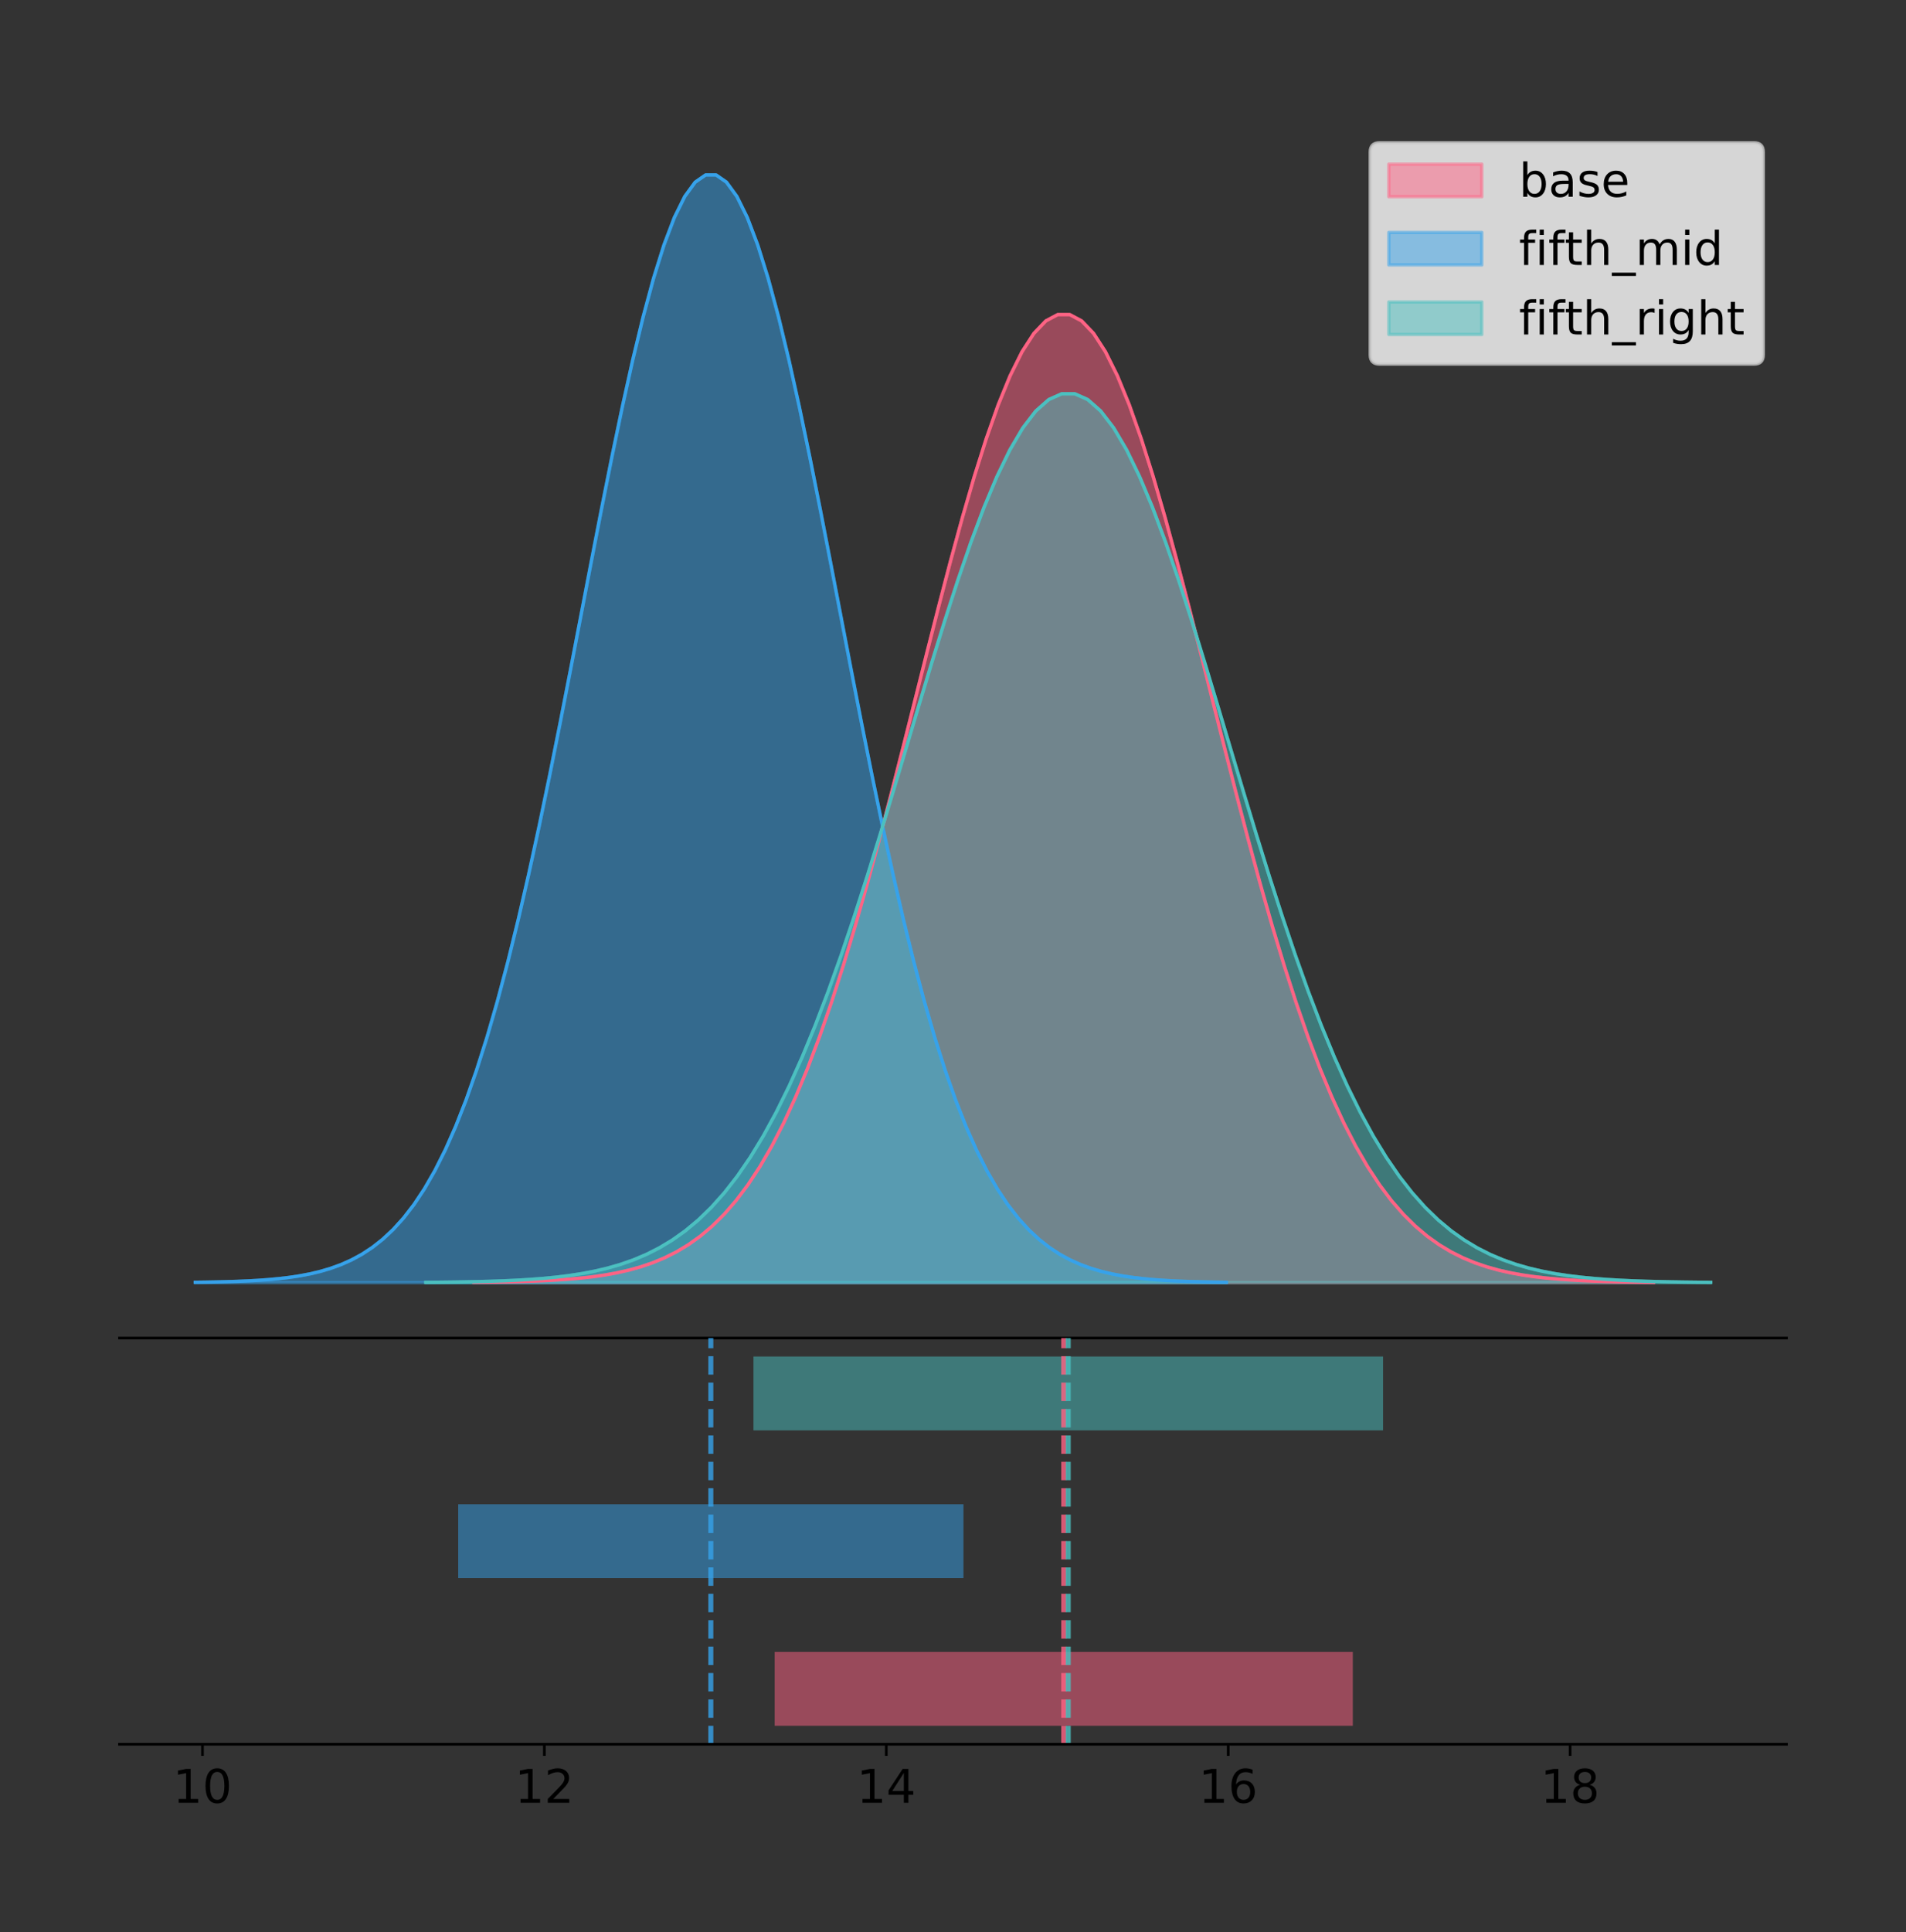 <?xml version="1.0" encoding="utf-8" standalone="no"?>
<!DOCTYPE svg PUBLIC "-//W3C//DTD SVG 1.1//EN"
  "http://www.w3.org/Graphics/SVG/1.1/DTD/svg11.dtd">
<!-- Created with matplotlib (https://matplotlib.org/) -->
<svg height="581.789pt" version="1.1" viewBox="0 0 574.2 581.789" width="574.2pt" xmlns="http://www.w3.org/2000/svg" xmlns:xlink="http://www.w3.org/1999/xlink">
 <rect x="0" y="0" width="574.2" height="581.789" fill="#333333" stroke="none"/>
 <defs>
  <style type="text/css">
*{stroke-linecap:butt;stroke-linejoin:round;}
  </style>
 </defs>
 <g id="figure_1">
  <g id="patch_1">
   <path d="M 0 581.789 
L 574.2 581.789 
L 574.2 0 
L 0 0 
z
" style="fill:none;"/>
  </g>
  <g id="axes_1">
   <g id="patch_2">
    <path d="M 36 402.93 
L 538.2 402.93 
L 538.2 36 
L 36 36 
z
" style="fill:none;"/>
   </g>
   <g id="PolyCollection_1">
    <defs>
     <path d="M 142.741 -195.538 
L 142.741 -195.636 
L 146.332 -195.673 
L 149.922 -195.722 
L 153.512 -195.789 
L 157.103 -195.876 
L 160.693 -195.992 
L 164.283 -196.143 
L 167.873 -196.339 
L 171.464 -196.592 
L 175.054 -196.916 
L 178.644 -197.327 
L 182.235 -197.846 
L 185.825 -198.496 
L 189.415 -199.305 
L 193.006 -200.303 
L 196.596 -201.526 
L 200.186 -203.015 
L 203.776 -204.813 
L 207.367 -206.968 
L 210.957 -209.533 
L 214.547 -212.561 
L 218.138 -216.111 
L 221.728 -220.238 
L 225.318 -225 
L 228.909 -230.452 
L 232.499 -236.643 
L 236.089 -243.617 
L 239.679 -251.409 
L 243.27 -260.04 
L 246.86 -269.521 
L 250.45 -279.842 
L 254.041 -290.978 
L 257.631 -302.882 
L 261.221 -315.485 
L 264.812 -328.695 
L 268.402 -342.397 
L 271.992 -356.456 
L 275.582 -370.713 
L 279.173 -384.991 
L 282.763 -399.1 
L 286.353 -412.836 
L 289.944 -425.99 
L 293.534 -438.348 
L 297.124 -449.705 
L 300.715 -459.86 
L 304.305 -468.633 
L 307.895 -475.86 
L 311.485 -481.406 
L 315.076 -485.164 
L 318.666 -487.061 
L 322.256 -487.061 
L 325.847 -485.164 
L 329.437 -481.406 
L 333.027 -475.86 
L 336.617 -468.633 
L 340.208 -459.86 
L 343.798 -449.705 
L 347.388 -438.348 
L 350.979 -425.99 
L 354.569 -412.836 
L 358.159 -399.1 
L 361.75 -384.991 
L 365.34 -370.713 
L 368.93 -356.456 
L 372.52 -342.397 
L 376.111 -328.695 
L 379.701 -315.485 
L 383.291 -302.882 
L 386.882 -290.978 
L 390.472 -279.842 
L 394.062 -269.521 
L 397.653 -260.04 
L 401.243 -251.409 
L 404.833 -243.617 
L 408.423 -236.643 
L 412.014 -230.452 
L 415.604 -225 
L 419.194 -220.238 
L 422.785 -216.111 
L 426.375 -212.561 
L 429.965 -209.533 
L 433.556 -206.968 
L 437.146 -204.813 
L 440.736 -203.015 
L 444.326 -201.526 
L 447.917 -200.303 
L 451.507 -199.305 
L 455.097 -198.496 
L 458.688 -197.846 
L 462.278 -197.327 
L 465.868 -196.916 
L 469.459 -196.592 
L 473.049 -196.339 
L 476.639 -196.143 
L 480.229 -195.992 
L 483.82 -195.876 
L 487.41 -195.789 
L 491 -195.722 
L 494.591 -195.673 
L 498.181 -195.636 
L 498.181 -195.538 
L 498.181 -195.538 
L 494.591 -195.538 
L 491 -195.538 
L 487.41 -195.538 
L 483.82 -195.538 
L 480.229 -195.538 
L 476.639 -195.538 
L 473.049 -195.538 
L 469.459 -195.538 
L 465.868 -195.538 
L 462.278 -195.538 
L 458.688 -195.538 
L 455.097 -195.538 
L 451.507 -195.538 
L 447.917 -195.538 
L 444.326 -195.538 
L 440.736 -195.538 
L 437.146 -195.538 
L 433.556 -195.538 
L 429.965 -195.538 
L 426.375 -195.538 
L 422.785 -195.538 
L 419.194 -195.538 
L 415.604 -195.538 
L 412.014 -195.538 
L 408.423 -195.538 
L 404.833 -195.538 
L 401.243 -195.538 
L 397.653 -195.538 
L 394.062 -195.538 
L 390.472 -195.538 
L 386.882 -195.538 
L 383.291 -195.538 
L 379.701 -195.538 
L 376.111 -195.538 
L 372.52 -195.538 
L 368.93 -195.538 
L 365.34 -195.538 
L 361.75 -195.538 
L 358.159 -195.538 
L 354.569 -195.538 
L 350.979 -195.538 
L 347.388 -195.538 
L 343.798 -195.538 
L 340.208 -195.538 
L 336.617 -195.538 
L 333.027 -195.538 
L 329.437 -195.538 
L 325.847 -195.538 
L 322.256 -195.538 
L 318.666 -195.538 
L 315.076 -195.538 
L 311.485 -195.538 
L 307.895 -195.538 
L 304.305 -195.538 
L 300.715 -195.538 
L 297.124 -195.538 
L 293.534 -195.538 
L 289.944 -195.538 
L 286.353 -195.538 
L 282.763 -195.538 
L 279.173 -195.538 
L 275.582 -195.538 
L 271.992 -195.538 
L 268.402 -195.538 
L 264.812 -195.538 
L 261.221 -195.538 
L 257.631 -195.538 
L 254.041 -195.538 
L 250.45 -195.538 
L 246.86 -195.538 
L 243.27 -195.538 
L 239.679 -195.538 
L 236.089 -195.538 
L 232.499 -195.538 
L 228.909 -195.538 
L 225.318 -195.538 
L 221.728 -195.538 
L 218.138 -195.538 
L 214.547 -195.538 
L 210.957 -195.538 
L 207.367 -195.538 
L 203.776 -195.538 
L 200.186 -195.538 
L 196.596 -195.538 
L 193.006 -195.538 
L 189.415 -195.538 
L 185.825 -195.538 
L 182.235 -195.538 
L 178.644 -195.538 
L 175.054 -195.538 
L 171.464 -195.538 
L 167.873 -195.538 
L 164.283 -195.538 
L 160.693 -195.538 
L 157.103 -195.538 
L 153.512 -195.538 
L 149.922 -195.538 
L 146.332 -195.538 
L 142.741 -195.538 
z
" id="m519d6b116c" style="stroke:#ff6384;stroke-opacity:0.5;"/>
    </defs>
    <g clip-path="url(#p87340cd9b4)">
     <use style="fill:#ff6384;fill-opacity:0.5;stroke:#ff6384;stroke-opacity:0.5;" x="0" xlink:href="#m519d6b116c" y="581.789"/>
    </g>
   </g>
   <g id="PolyCollection_2">
    <defs>
     <path d="M 58.827 -195.538 
L 58.827 -195.65 
L 61.965 -195.692 
L 65.103 -195.749 
L 68.24 -195.825 
L 71.378 -195.925 
L 74.516 -196.058 
L 77.654 -196.23 
L 80.791 -196.455 
L 83.929 -196.744 
L 87.067 -197.115 
L 90.204 -197.585 
L 93.342 -198.179 
L 96.48 -198.923 
L 99.617 -199.848 
L 102.755 -200.99 
L 105.893 -202.39 
L 109.031 -204.093 
L 112.168 -206.151 
L 115.306 -208.617 
L 118.444 -211.552 
L 121.581 -215.017 
L 124.719 -219.078 
L 127.857 -223.801 
L 130.995 -229.25 
L 134.132 -235.488 
L 137.27 -242.572 
L 140.408 -250.552 
L 143.545 -259.468 
L 146.683 -269.344 
L 149.821 -280.192 
L 152.959 -292.002 
L 156.096 -304.744 
L 159.234 -318.365 
L 162.372 -332.786 
L 165.509 -347.901 
L 168.647 -363.58 
L 171.785 -379.667 
L 174.923 -395.98 
L 178.06 -412.318 
L 181.198 -428.462 
L 184.336 -444.18 
L 187.473 -459.23 
L 190.611 -473.372 
L 193.749 -486.366 
L 196.886 -497.987 
L 200.024 -508.025 
L 203.162 -516.294 
L 206.3 -522.64 
L 209.437 -526.94 
L 212.575 -529.111 
L 215.713 -529.111 
L 218.85 -526.94 
L 221.988 -522.64 
L 225.126 -516.294 
L 228.264 -508.025 
L 231.401 -497.987 
L 234.539 -486.366 
L 237.677 -473.372 
L 240.814 -459.23 
L 243.952 -444.18 
L 247.09 -428.462 
L 250.228 -412.318 
L 253.365 -395.98 
L 256.503 -379.667 
L 259.641 -363.58 
L 262.778 -347.901 
L 265.916 -332.786 
L 269.054 -318.365 
L 272.192 -304.744 
L 275.329 -292.002 
L 278.467 -280.192 
L 281.605 -269.344 
L 284.742 -259.468 
L 287.88 -250.552 
L 291.018 -242.572 
L 294.155 -235.488 
L 297.293 -229.25 
L 300.431 -223.801 
L 303.569 -219.078 
L 306.706 -215.017 
L 309.844 -211.552 
L 312.982 -208.617 
L 316.119 -206.151 
L 319.257 -204.093 
L 322.395 -202.39 
L 325.533 -200.99 
L 328.67 -199.848 
L 331.808 -198.923 
L 334.946 -198.179 
L 338.083 -197.585 
L 341.221 -197.115 
L 344.359 -196.744 
L 347.497 -196.455 
L 350.634 -196.23 
L 353.772 -196.058 
L 356.91 -195.925 
L 360.047 -195.825 
L 363.185 -195.749 
L 366.323 -195.692 
L 369.461 -195.65 
L 369.461 -195.538 
L 369.461 -195.538 
L 366.323 -195.538 
L 363.185 -195.538 
L 360.047 -195.538 
L 356.91 -195.538 
L 353.772 -195.538 
L 350.634 -195.538 
L 347.497 -195.538 
L 344.359 -195.538 
L 341.221 -195.538 
L 338.083 -195.538 
L 334.946 -195.538 
L 331.808 -195.538 
L 328.67 -195.538 
L 325.533 -195.538 
L 322.395 -195.538 
L 319.257 -195.538 
L 316.119 -195.538 
L 312.982 -195.538 
L 309.844 -195.538 
L 306.706 -195.538 
L 303.569 -195.538 
L 300.431 -195.538 
L 297.293 -195.538 
L 294.155 -195.538 
L 291.018 -195.538 
L 287.88 -195.538 
L 284.742 -195.538 
L 281.605 -195.538 
L 278.467 -195.538 
L 275.329 -195.538 
L 272.192 -195.538 
L 269.054 -195.538 
L 265.916 -195.538 
L 262.778 -195.538 
L 259.641 -195.538 
L 256.503 -195.538 
L 253.365 -195.538 
L 250.228 -195.538 
L 247.09 -195.538 
L 243.952 -195.538 
L 240.814 -195.538 
L 237.677 -195.538 
L 234.539 -195.538 
L 231.401 -195.538 
L 228.264 -195.538 
L 225.126 -195.538 
L 221.988 -195.538 
L 218.85 -195.538 
L 215.713 -195.538 
L 212.575 -195.538 
L 209.437 -195.538 
L 206.3 -195.538 
L 203.162 -195.538 
L 200.024 -195.538 
L 196.886 -195.538 
L 193.749 -195.538 
L 190.611 -195.538 
L 187.473 -195.538 
L 184.336 -195.538 
L 181.198 -195.538 
L 178.06 -195.538 
L 174.923 -195.538 
L 171.785 -195.538 
L 168.647 -195.538 
L 165.509 -195.538 
L 162.372 -195.538 
L 159.234 -195.538 
L 156.096 -195.538 
L 152.959 -195.538 
L 149.821 -195.538 
L 146.683 -195.538 
L 143.545 -195.538 
L 140.408 -195.538 
L 137.27 -195.538 
L 134.132 -195.538 
L 130.995 -195.538 
L 127.857 -195.538 
L 124.719 -195.538 
L 121.581 -195.538 
L 118.444 -195.538 
L 115.306 -195.538 
L 112.168 -195.538 
L 109.031 -195.538 
L 105.893 -195.538 
L 102.755 -195.538 
L 99.617 -195.538 
L 96.48 -195.538 
L 93.342 -195.538 
L 90.204 -195.538 
L 87.067 -195.538 
L 83.929 -195.538 
L 80.791 -195.538 
L 77.654 -195.538 
L 74.516 -195.538 
L 71.378 -195.538 
L 68.24 -195.538 
L 65.103 -195.538 
L 61.965 -195.538 
L 58.827 -195.538 
z
" id="m87bf89429e" style="stroke:#36a2eb;stroke-opacity:0.5;"/>
    </defs>
    <g clip-path="url(#p87340cd9b4)">
     <use style="fill:#36a2eb;fill-opacity:0.5;stroke:#36a2eb;stroke-opacity:0.5;" x="0" xlink:href="#m87bf89429e" y="581.789"/>
    </g>
   </g>
   <g id="PolyCollection_3">
    <defs>
     <path d="M 128.269 -195.538 
L 128.269 -195.628 
L 132.179 -195.662 
L 136.089 -195.707 
L 139.999 -195.768 
L 143.909 -195.849 
L 147.82 -195.955 
L 151.73 -196.094 
L 155.64 -196.274 
L 159.55 -196.506 
L 163.46 -196.803 
L 167.37 -197.181 
L 171.28 -197.657 
L 175.191 -198.254 
L 179.101 -198.997 
L 183.011 -199.913 
L 186.921 -201.036 
L 190.831 -202.403 
L 194.741 -204.054 
L 198.651 -206.033 
L 202.562 -208.388 
L 206.472 -211.169 
L 210.382 -214.428 
L 214.292 -218.218 
L 218.202 -222.59 
L 222.112 -227.596 
L 226.022 -233.281 
L 229.933 -239.685 
L 233.843 -246.839 
L 237.753 -254.764 
L 241.663 -263.469 
L 245.573 -272.946 
L 249.483 -283.171 
L 253.393 -294.101 
L 257.304 -305.673 
L 261.214 -317.803 
L 265.124 -330.384 
L 269.034 -343.293 
L 272.944 -356.384 
L 276.854 -369.494 
L 280.764 -382.449 
L 284.674 -395.062 
L 288.585 -407.139 
L 292.495 -418.487 
L 296.405 -428.914 
L 300.315 -438.239 
L 304.225 -446.294 
L 308.135 -452.93 
L 312.045 -458.022 
L 315.956 -461.473 
L 319.866 -463.215 
L 323.776 -463.215 
L 327.686 -461.473 
L 331.596 -458.022 
L 335.506 -452.93 
L 339.416 -446.294 
L 343.327 -438.239 
L 347.237 -428.914 
L 351.147 -418.487 
L 355.057 -407.139 
L 358.967 -395.062 
L 362.877 -382.449 
L 366.787 -369.494 
L 370.698 -356.384 
L 374.608 -343.293 
L 378.518 -330.384 
L 382.428 -317.803 
L 386.338 -305.673 
L 390.248 -294.101 
L 394.158 -283.171 
L 398.069 -272.946 
L 401.979 -263.469 
L 405.889 -254.764 
L 409.799 -246.839 
L 413.709 -239.685 
L 417.619 -233.281 
L 421.529 -227.596 
L 425.44 -222.59 
L 429.35 -218.218 
L 433.26 -214.428 
L 437.17 -211.169 
L 441.08 -208.388 
L 444.99 -206.033 
L 448.9 -204.054 
L 452.81 -202.403 
L 456.721 -201.036 
L 460.631 -199.913 
L 464.541 -198.997 
L 468.451 -198.254 
L 472.361 -197.657 
L 476.271 -197.181 
L 480.181 -196.803 
L 484.092 -196.506 
L 488.002 -196.274 
L 491.912 -196.094 
L 495.822 -195.955 
L 499.732 -195.849 
L 503.642 -195.768 
L 507.552 -195.707 
L 511.463 -195.662 
L 515.373 -195.628 
L 515.373 -195.538 
L 515.373 -195.538 
L 511.463 -195.538 
L 507.552 -195.538 
L 503.642 -195.538 
L 499.732 -195.538 
L 495.822 -195.538 
L 491.912 -195.538 
L 488.002 -195.538 
L 484.092 -195.538 
L 480.181 -195.538 
L 476.271 -195.538 
L 472.361 -195.538 
L 468.451 -195.538 
L 464.541 -195.538 
L 460.631 -195.538 
L 456.721 -195.538 
L 452.81 -195.538 
L 448.9 -195.538 
L 444.99 -195.538 
L 441.08 -195.538 
L 437.17 -195.538 
L 433.26 -195.538 
L 429.35 -195.538 
L 425.44 -195.538 
L 421.529 -195.538 
L 417.619 -195.538 
L 413.709 -195.538 
L 409.799 -195.538 
L 405.889 -195.538 
L 401.979 -195.538 
L 398.069 -195.538 
L 394.158 -195.538 
L 390.248 -195.538 
L 386.338 -195.538 
L 382.428 -195.538 
L 378.518 -195.538 
L 374.608 -195.538 
L 370.698 -195.538 
L 366.787 -195.538 
L 362.877 -195.538 
L 358.967 -195.538 
L 355.057 -195.538 
L 351.147 -195.538 
L 347.237 -195.538 
L 343.327 -195.538 
L 339.416 -195.538 
L 335.506 -195.538 
L 331.596 -195.538 
L 327.686 -195.538 
L 323.776 -195.538 
L 319.866 -195.538 
L 315.956 -195.538 
L 312.045 -195.538 
L 308.135 -195.538 
L 304.225 -195.538 
L 300.315 -195.538 
L 296.405 -195.538 
L 292.495 -195.538 
L 288.585 -195.538 
L 284.674 -195.538 
L 280.764 -195.538 
L 276.854 -195.538 
L 272.944 -195.538 
L 269.034 -195.538 
L 265.124 -195.538 
L 261.214 -195.538 
L 257.304 -195.538 
L 253.393 -195.538 
L 249.483 -195.538 
L 245.573 -195.538 
L 241.663 -195.538 
L 237.753 -195.538 
L 233.843 -195.538 
L 229.933 -195.538 
L 226.022 -195.538 
L 222.112 -195.538 
L 218.202 -195.538 
L 214.292 -195.538 
L 210.382 -195.538 
L 206.472 -195.538 
L 202.562 -195.538 
L 198.651 -195.538 
L 194.741 -195.538 
L 190.831 -195.538 
L 186.921 -195.538 
L 183.011 -195.538 
L 179.101 -195.538 
L 175.191 -195.538 
L 171.28 -195.538 
L 167.37 -195.538 
L 163.46 -195.538 
L 159.55 -195.538 
L 155.64 -195.538 
L 151.73 -195.538 
L 147.82 -195.538 
L 143.909 -195.538 
L 139.999 -195.538 
L 136.089 -195.538 
L 132.179 -195.538 
L 128.269 -195.538 
z
" id="mb6c9bdf0e0" style="stroke:#4bc0c0;stroke-opacity:0.5;"/>
    </defs>
    <g clip-path="url(#p87340cd9b4)">
     <use style="fill:#4bc0c0;fill-opacity:0.5;stroke:#4bc0c0;stroke-opacity:0.5;" x="0" xlink:href="#mb6c9bdf0e0" y="581.789"/>
    </g>
   </g>
   <g id="line2d_1">
    <path clip-path="url(#p87340cd9b4)" d="M 142.741 386.153 
L 146.332 386.117 
L 149.922 386.067 
L 153.512 386.001 
L 157.103 385.913 
L 160.693 385.797 
L 164.283 385.646 
L 167.873 385.45 
L 171.464 385.197 
L 175.054 384.873 
L 178.644 384.462 
L 182.235 383.943 
L 185.825 383.293 
L 189.415 382.485 
L 193.006 381.487 
L 196.596 380.263 
L 200.186 378.774 
L 203.776 376.977 
L 207.367 374.821 
L 210.957 372.256 
L 214.547 369.228 
L 218.138 365.679 
L 221.728 361.551 
L 225.318 356.789 
L 228.909 351.337 
L 232.499 345.146 
L 236.089 338.172 
L 239.679 330.381 
L 243.27 321.749 
L 246.86 312.269 
L 250.45 301.947 
L 254.041 290.811 
L 257.631 278.908 
L 261.221 266.305 
L 264.812 253.095 
L 268.402 239.392 
L 271.992 225.334 
L 275.582 211.077 
L 279.173 196.798 
L 282.763 182.689 
L 286.353 168.953 
L 289.944 155.8 
L 293.534 143.441 
L 297.124 132.085 
L 300.715 121.929 
L 304.305 113.156 
L 307.895 105.929 
L 311.485 100.384 
L 315.076 96.626 
L 318.666 94.728 
L 322.256 94.728 
L 325.847 96.626 
L 329.437 100.384 
L 333.027 105.929 
L 336.617 113.156 
L 340.208 121.929 
L 343.798 132.085 
L 347.388 143.441 
L 350.979 155.8 
L 354.569 168.953 
L 358.159 182.689 
L 361.75 196.798 
L 365.34 211.077 
L 368.93 225.334 
L 372.52 239.392 
L 376.111 253.095 
L 379.701 266.305 
L 383.291 278.908 
L 386.882 290.811 
L 390.472 301.947 
L 394.062 312.269 
L 397.653 321.749 
L 401.243 330.381 
L 404.833 338.172 
L 408.423 345.146 
L 412.014 351.337 
L 415.604 356.789 
L 419.194 361.551 
L 422.785 365.679 
L 426.375 369.228 
L 429.965 372.256 
L 433.556 374.821 
L 437.146 376.977 
L 440.736 378.774 
L 444.326 380.263 
L 447.917 381.487 
L 451.507 382.485 
L 455.097 383.293 
L 458.688 383.943 
L 462.278 384.462 
L 465.868 384.873 
L 469.459 385.197 
L 473.049 385.45 
L 476.639 385.646 
L 480.229 385.797 
L 483.82 385.913 
L 487.41 386.001 
L 491 386.067 
L 494.591 386.117 
L 498.181 386.153 
" style="fill:none;stroke:#ff6384;stroke-linecap:square;"/>
   </g>
   <g id="line2d_2">
    <path clip-path="url(#p87340cd9b4)" d="M 58.827 386.139 
L 61.965 386.097 
L 65.103 386.04 
L 68.24 385.965 
L 71.378 385.864 
L 74.516 385.732 
L 77.654 385.559 
L 80.791 385.334 
L 83.929 385.045 
L 87.067 384.675 
L 90.204 384.204 
L 93.342 383.61 
L 96.48 382.867 
L 99.617 381.941 
L 102.755 380.799 
L 105.893 379.399 
L 109.031 377.696 
L 112.168 375.639 
L 115.306 373.172 
L 118.444 370.238 
L 121.581 366.772 
L 124.719 362.711 
L 127.857 357.989 
L 130.995 352.539 
L 134.132 346.301 
L 137.27 339.217 
L 140.408 331.237 
L 143.545 322.322 
L 146.683 312.445 
L 149.821 301.597 
L 152.959 289.787 
L 156.096 277.045 
L 159.234 263.424 
L 162.372 249.004 
L 165.509 233.888 
L 168.647 218.209 
L 171.785 202.123 
L 174.923 185.809 
L 178.06 169.471 
L 181.198 153.327 
L 184.336 137.61 
L 187.473 122.559 
L 190.611 108.418 
L 193.749 95.423 
L 196.886 83.803 
L 200.024 73.765 
L 203.162 65.495 
L 206.3 59.15 
L 209.437 54.85 
L 212.575 52.679 
L 215.713 52.679 
L 218.85 54.85 
L 221.988 59.15 
L 225.126 65.495 
L 228.264 73.765 
L 231.401 83.803 
L 234.539 95.423 
L 237.677 108.418 
L 240.814 122.559 
L 243.952 137.61 
L 247.09 153.327 
L 250.228 169.471 
L 253.365 185.809 
L 256.503 202.123 
L 259.641 218.209 
L 262.778 233.888 
L 265.916 249.004 
L 269.054 263.424 
L 272.192 277.045 
L 275.329 289.787 
L 278.467 301.597 
L 281.605 312.445 
L 284.742 322.322 
L 287.88 331.237 
L 291.018 339.217 
L 294.155 346.301 
L 297.293 352.539 
L 300.431 357.989 
L 303.569 362.711 
L 306.706 366.772 
L 309.844 370.238 
L 312.982 373.172 
L 316.119 375.639 
L 319.257 377.696 
L 322.395 379.399 
L 325.533 380.799 
L 328.67 381.941 
L 331.808 382.867 
L 334.946 383.61 
L 338.083 384.204 
L 341.221 384.675 
L 344.359 385.045 
L 347.497 385.334 
L 350.634 385.559 
L 353.772 385.732 
L 356.91 385.864 
L 360.047 385.965 
L 363.185 386.04 
L 366.323 386.097 
L 369.461 386.139 
" style="fill:none;stroke:#36a2eb;stroke-linecap:square;"/>
   </g>
   <g id="line2d_3">
    <path clip-path="url(#p87340cd9b4)" d="M 128.269 386.161 
L 132.179 386.128 
L 136.089 386.082 
L 139.999 386.021 
L 143.909 385.941 
L 147.82 385.834 
L 151.73 385.696 
L 155.64 385.516 
L 159.55 385.283 
L 163.46 384.986 
L 167.37 384.609 
L 171.28 384.132 
L 175.191 383.535 
L 179.101 382.793 
L 183.011 381.876 
L 186.921 380.753 
L 190.831 379.386 
L 194.741 377.735 
L 198.651 375.756 
L 202.562 373.401 
L 206.472 370.62 
L 210.382 367.362 
L 214.292 363.572 
L 218.202 359.199 
L 222.112 354.193 
L 226.022 348.508 
L 229.933 342.105 
L 233.843 334.951 
L 237.753 327.025 
L 241.663 318.32 
L 245.573 308.843 
L 249.483 298.618 
L 253.393 287.688 
L 257.304 276.116 
L 261.214 263.987 
L 265.124 251.405 
L 269.034 238.496 
L 272.944 225.406 
L 276.854 212.295 
L 280.764 199.34 
L 284.674 186.728 
L 288.585 174.65 
L 292.495 163.303 
L 296.405 152.875 
L 300.315 143.55 
L 304.225 135.495 
L 308.135 128.859 
L 312.045 123.767 
L 315.956 120.317 
L 319.866 118.574 
L 323.776 118.574 
L 327.686 120.317 
L 331.596 123.767 
L 335.506 128.859 
L 339.416 135.495 
L 343.327 143.55 
L 347.237 152.875 
L 351.147 163.303 
L 355.057 174.65 
L 358.967 186.728 
L 362.877 199.34 
L 366.787 212.295 
L 370.698 225.406 
L 374.608 238.496 
L 378.518 251.405 
L 382.428 263.987 
L 386.338 276.116 
L 390.248 287.688 
L 394.158 298.618 
L 398.069 308.843 
L 401.979 318.32 
L 405.889 327.025 
L 409.799 334.951 
L 413.709 342.105 
L 417.619 348.508 
L 421.529 354.193 
L 425.44 359.199 
L 429.35 363.572 
L 433.26 367.362 
L 437.17 370.62 
L 441.08 373.401 
L 444.99 375.756 
L 448.9 377.735 
L 452.81 379.386 
L 456.721 380.753 
L 460.631 381.876 
L 464.541 382.793 
L 468.451 383.535 
L 472.361 384.132 
L 476.271 384.609 
L 480.181 384.986 
L 484.092 385.283 
L 488.002 385.516 
L 491.912 385.696 
L 495.822 385.834 
L 499.732 385.941 
L 503.642 386.021 
L 507.552 386.082 
L 511.463 386.128 
L 515.373 386.161 
" style="fill:none;stroke:#4bc0c0;stroke-linecap:square;"/>
   </g>
   <g id="patch_3">
    <path d="M 36 402.93 
L 538.2 402.93 
" style="fill:none;stroke:#000000;stroke-linecap:square;stroke-linejoin:miter;stroke-width:0.8;"/>
   </g>
   <g id="legend_1">
    <g id="patch_4">
     <path d="M 415.602 109.627 
L 528.4 109.627 
Q 531.2 109.627 531.2 106.827 
L 531.2 45.8 
Q 531.2 43 528.4 43 
L 415.602 43 
Q 412.802 43 412.802 45.8 
L 412.802 106.827 
Q 412.802 109.627 415.602 109.627 
z
" style="fill:#ffffff;opacity:0.8;stroke:#cccccc;stroke-linejoin:miter;"/>
    </g>
    <g id="patch_5">
     <path d="M 418.402 59.238 
L 446.402 59.238 
L 446.402 49.438 
L 418.402 49.438 
z
" style="fill:#ff6384;opacity:0.5;stroke:#ff6384;stroke-linejoin:miter;"/>
    </g>
    <g id="text_1">
     <!-- base -->
     <defs>
      <path d="M 48.688 27.297 
Q 48.688 37.203 44.609 42.844 
Q 40.531 48.484 33.406 48.484 
Q 26.266 48.484 22.188 42.844 
Q 18.109 37.203 18.109 27.297 
Q 18.109 17.391 22.188 11.75 
Q 26.266 6.109 33.406 6.109 
Q 40.531 6.109 44.609 11.75 
Q 48.688 17.391 48.688 27.297 
z
M 18.109 46.391 
Q 20.953 51.266 25.266 53.625 
Q 29.594 56 35.594 56 
Q 45.562 56 51.781 48.094 
Q 58.016 40.188 58.016 27.297 
Q 58.016 14.406 51.781 6.484 
Q 45.562 -1.422 35.594 -1.422 
Q 29.594 -1.422 25.266 0.953 
Q 20.953 3.328 18.109 8.203 
L 18.109 0 
L 9.078 0 
L 9.078 75.984 
L 18.109 75.984 
z
" id="DejaVuSans-98"/>
      <path d="M 34.281 27.484 
Q 23.391 27.484 19.188 25 
Q 14.984 22.516 14.984 16.5 
Q 14.984 11.719 18.141 8.906 
Q 21.297 6.109 26.703 6.109 
Q 34.188 6.109 38.703 11.406 
Q 43.219 16.703 43.219 25.484 
L 43.219 27.484 
z
M 52.203 31.203 
L 52.203 0 
L 43.219 0 
L 43.219 8.297 
Q 40.141 3.328 35.547 0.953 
Q 30.953 -1.422 24.312 -1.422 
Q 15.922 -1.422 10.953 3.297 
Q 6 8.016 6 15.922 
Q 6 25.141 12.172 29.828 
Q 18.359 34.516 30.609 34.516 
L 43.219 34.516 
L 43.219 35.406 
Q 43.219 41.609 39.141 45 
Q 35.062 48.391 27.688 48.391 
Q 23 48.391 18.547 47.266 
Q 14.109 46.141 10.016 43.891 
L 10.016 52.203 
Q 14.938 54.109 19.578 55.047 
Q 24.219 56 28.609 56 
Q 40.484 56 46.344 49.844 
Q 52.203 43.703 52.203 31.203 
z
" id="DejaVuSans-97"/>
      <path d="M 44.281 53.078 
L 44.281 44.578 
Q 40.484 46.531 36.375 47.5 
Q 32.281 48.484 27.875 48.484 
Q 21.188 48.484 17.844 46.438 
Q 14.5 44.391 14.5 40.281 
Q 14.5 37.156 16.891 35.375 
Q 19.281 33.594 26.516 31.984 
L 29.594 31.297 
Q 39.156 29.25 43.188 25.516 
Q 47.219 21.781 47.219 15.094 
Q 47.219 7.469 41.188 3.016 
Q 35.156 -1.422 24.609 -1.422 
Q 20.219 -1.422 15.453 -0.562 
Q 10.688 0.297 5.422 2 
L 5.422 11.281 
Q 10.406 8.688 15.234 7.391 
Q 20.062 6.109 24.812 6.109 
Q 31.156 6.109 34.562 8.281 
Q 37.984 10.453 37.984 14.406 
Q 37.984 18.062 35.516 20.016 
Q 33.062 21.969 24.703 23.781 
L 21.578 24.516 
Q 13.234 26.266 9.516 29.906 
Q 5.812 33.547 5.812 39.891 
Q 5.812 47.609 11.281 51.797 
Q 16.75 56 26.812 56 
Q 31.781 56 36.172 55.266 
Q 40.578 54.547 44.281 53.078 
z
" id="DejaVuSans-115"/>
      <path d="M 56.203 29.594 
L 56.203 25.203 
L 14.891 25.203 
Q 15.484 15.922 20.484 11.062 
Q 25.484 6.203 34.422 6.203 
Q 39.594 6.203 44.453 7.469 
Q 49.312 8.734 54.109 11.281 
L 54.109 2.781 
Q 49.266 0.734 44.188 -0.344 
Q 39.109 -1.422 33.891 -1.422 
Q 20.797 -1.422 13.156 6.188 
Q 5.516 13.812 5.516 26.812 
Q 5.516 40.234 12.766 48.109 
Q 20.016 56 32.328 56 
Q 43.359 56 49.781 48.891 
Q 56.203 41.797 56.203 29.594 
z
M 47.219 32.234 
Q 47.125 39.594 43.094 43.984 
Q 39.062 48.391 32.422 48.391 
Q 24.906 48.391 20.391 44.141 
Q 15.875 39.891 15.188 32.172 
z
" id="DejaVuSans-101"/>
     </defs>
     <g transform="translate(457.602 59.238)scale(0.14 -0.14)">
      <use xlink:href="#DejaVuSans-98"/>
      <use x="63.477" xlink:href="#DejaVuSans-97"/>
      <use x="124.756" xlink:href="#DejaVuSans-115"/>
      <use x="176.855" xlink:href="#DejaVuSans-101"/>
     </g>
    </g>
    <g id="patch_6">
     <path d="M 418.402 79.787 
L 446.402 79.787 
L 446.402 69.987 
L 418.402 69.987 
z
" style="fill:#36a2eb;opacity:0.5;stroke:#36a2eb;stroke-linejoin:miter;"/>
    </g>
    <g id="text_2">
     <!-- fifth_mid -->
     <defs>
      <path d="M 37.109 75.984 
L 37.109 68.5 
L 28.516 68.5 
Q 23.688 68.5 21.797 66.547 
Q 19.922 64.594 19.922 59.516 
L 19.922 54.688 
L 34.719 54.688 
L 34.719 47.703 
L 19.922 47.703 
L 19.922 0 
L 10.891 0 
L 10.891 47.703 
L 2.297 47.703 
L 2.297 54.688 
L 10.891 54.688 
L 10.891 58.5 
Q 10.891 67.625 15.141 71.797 
Q 19.391 75.984 28.609 75.984 
z
" id="DejaVuSans-102"/>
      <path d="M 9.422 54.688 
L 18.406 54.688 
L 18.406 0 
L 9.422 0 
z
M 9.422 75.984 
L 18.406 75.984 
L 18.406 64.594 
L 9.422 64.594 
z
" id="DejaVuSans-105"/>
      <path d="M 18.312 70.219 
L 18.312 54.688 
L 36.812 54.688 
L 36.812 47.703 
L 18.312 47.703 
L 18.312 18.016 
Q 18.312 11.328 20.141 9.422 
Q 21.969 7.516 27.594 7.516 
L 36.812 7.516 
L 36.812 0 
L 27.594 0 
Q 17.188 0 13.234 3.875 
Q 9.281 7.766 9.281 18.016 
L 9.281 47.703 
L 2.688 47.703 
L 2.688 54.688 
L 9.281 54.688 
L 9.281 70.219 
z
" id="DejaVuSans-116"/>
      <path d="M 54.891 33.016 
L 54.891 0 
L 45.906 0 
L 45.906 32.719 
Q 45.906 40.484 42.875 44.328 
Q 39.844 48.188 33.797 48.188 
Q 26.516 48.188 22.312 43.547 
Q 18.109 38.922 18.109 30.906 
L 18.109 0 
L 9.078 0 
L 9.078 75.984 
L 18.109 75.984 
L 18.109 46.188 
Q 21.344 51.125 25.703 53.562 
Q 30.078 56 35.797 56 
Q 45.219 56 50.047 50.172 
Q 54.891 44.344 54.891 33.016 
z
" id="DejaVuSans-104"/>
      <path d="M 50.984 -16.609 
L 50.984 -23.578 
L -0.984 -23.578 
L -0.984 -16.609 
z
" id="DejaVuSans-95"/>
      <path d="M 52 44.188 
Q 55.375 50.25 60.062 53.125 
Q 64.75 56 71.094 56 
Q 79.641 56 84.281 50.016 
Q 88.922 44.047 88.922 33.016 
L 88.922 0 
L 79.891 0 
L 79.891 32.719 
Q 79.891 40.578 77.094 44.375 
Q 74.312 48.188 68.609 48.188 
Q 61.625 48.188 57.562 43.547 
Q 53.516 38.922 53.516 30.906 
L 53.516 0 
L 44.484 0 
L 44.484 32.719 
Q 44.484 40.625 41.703 44.406 
Q 38.922 48.188 33.109 48.188 
Q 26.219 48.188 22.156 43.531 
Q 18.109 38.875 18.109 30.906 
L 18.109 0 
L 9.078 0 
L 9.078 54.688 
L 18.109 54.688 
L 18.109 46.188 
Q 21.188 51.219 25.484 53.609 
Q 29.781 56 35.688 56 
Q 41.656 56 45.828 52.969 
Q 50 49.953 52 44.188 
z
" id="DejaVuSans-109"/>
      <path d="M 45.406 46.391 
L 45.406 75.984 
L 54.391 75.984 
L 54.391 0 
L 45.406 0 
L 45.406 8.203 
Q 42.578 3.328 38.25 0.953 
Q 33.938 -1.422 27.875 -1.422 
Q 17.969 -1.422 11.734 6.484 
Q 5.516 14.406 5.516 27.297 
Q 5.516 40.188 11.734 48.094 
Q 17.969 56 27.875 56 
Q 33.938 56 38.25 53.625 
Q 42.578 51.266 45.406 46.391 
z
M 14.797 27.297 
Q 14.797 17.391 18.875 11.75 
Q 22.953 6.109 30.078 6.109 
Q 37.203 6.109 41.297 11.75 
Q 45.406 17.391 45.406 27.297 
Q 45.406 37.203 41.297 42.844 
Q 37.203 48.484 30.078 48.484 
Q 22.953 48.484 18.875 42.844 
Q 14.797 37.203 14.797 27.297 
z
" id="DejaVuSans-100"/>
     </defs>
     <g transform="translate(457.602 79.787)scale(0.14 -0.14)">
      <use xlink:href="#DejaVuSans-102"/>
      <use x="35.205" xlink:href="#DejaVuSans-105"/>
      <use x="62.988" xlink:href="#DejaVuSans-102"/>
      <use x="98.178" xlink:href="#DejaVuSans-116"/>
      <use x="137.387" xlink:href="#DejaVuSans-104"/>
      <use x="200.766" xlink:href="#DejaVuSans-95"/>
      <use x="250.766" xlink:href="#DejaVuSans-109"/>
      <use x="348.178" xlink:href="#DejaVuSans-105"/>
      <use x="375.961" xlink:href="#DejaVuSans-100"/>
     </g>
    </g>
    <g id="patch_7">
     <path d="M 418.402 100.726 
L 446.402 100.726 
L 446.402 90.926 
L 418.402 90.926 
z
" style="fill:#4bc0c0;opacity:0.5;stroke:#4bc0c0;stroke-linejoin:miter;"/>
    </g>
    <g id="text_3">
     <!-- fifth_right -->
     <defs>
      <path d="M 41.109 46.297 
Q 39.594 47.172 37.812 47.578 
Q 36.031 48 33.891 48 
Q 26.266 48 22.188 43.047 
Q 18.109 38.094 18.109 28.812 
L 18.109 0 
L 9.078 0 
L 9.078 54.688 
L 18.109 54.688 
L 18.109 46.188 
Q 20.953 51.172 25.484 53.578 
Q 30.031 56 36.531 56 
Q 37.453 56 38.578 55.875 
Q 39.703 55.766 41.062 55.516 
z
" id="DejaVuSans-114"/>
      <path d="M 45.406 27.984 
Q 45.406 37.75 41.375 43.109 
Q 37.359 48.484 30.078 48.484 
Q 22.859 48.484 18.828 43.109 
Q 14.797 37.75 14.797 27.984 
Q 14.797 18.266 18.828 12.891 
Q 22.859 7.516 30.078 7.516 
Q 37.359 7.516 41.375 12.891 
Q 45.406 18.266 45.406 27.984 
z
M 54.391 6.781 
Q 54.391 -7.172 48.188 -13.984 
Q 42 -20.797 29.203 -20.797 
Q 24.469 -20.797 20.266 -20.094 
Q 16.062 -19.391 12.109 -17.922 
L 12.109 -9.188 
Q 16.062 -11.328 19.922 -12.344 
Q 23.781 -13.375 27.781 -13.375 
Q 36.625 -13.375 41.016 -8.766 
Q 45.406 -4.156 45.406 5.172 
L 45.406 9.625 
Q 42.625 4.781 38.281 2.391 
Q 33.938 0 27.875 0 
Q 17.828 0 11.672 7.656 
Q 5.516 15.328 5.516 27.984 
Q 5.516 40.672 11.672 48.328 
Q 17.828 56 27.875 56 
Q 33.938 56 38.281 53.609 
Q 42.625 51.219 45.406 46.391 
L 45.406 54.688 
L 54.391 54.688 
z
" id="DejaVuSans-103"/>
     </defs>
     <g transform="translate(457.602 100.726)scale(0.14 -0.14)">
      <use xlink:href="#DejaVuSans-102"/>
      <use x="35.205" xlink:href="#DejaVuSans-105"/>
      <use x="62.988" xlink:href="#DejaVuSans-102"/>
      <use x="98.178" xlink:href="#DejaVuSans-116"/>
      <use x="137.387" xlink:href="#DejaVuSans-104"/>
      <use x="200.766" xlink:href="#DejaVuSans-95"/>
      <use x="250.766" xlink:href="#DejaVuSans-114"/>
      <use x="291.879" xlink:href="#DejaVuSans-105"/>
      <use x="319.662" xlink:href="#DejaVuSans-103"/>
      <use x="383.139" xlink:href="#DejaVuSans-104"/>
      <use x="446.518" xlink:href="#DejaVuSans-116"/>
     </g>
    </g>
   </g>
  </g>
  <g id="axes_2">
   <g id="patch_8">
    <path d="M 36 525.24 
L 538.2 525.24 
L 538.2 402.93 
L 36 402.93 
z
" style="fill:none;"/>
   </g>
   <g id="patch_9">
    <path clip-path="url(#p1d913a6a20)" d="M 233.378 519.68 
L 407.544 519.68 
L 407.544 497.442 
L 233.378 497.442 
z
" style="fill:#ff6384;opacity:0.5;"/>
   </g>
   <g id="patch_10">
    <path clip-path="url(#p1d913a6a20)" d="M 138.039 475.204 
L 290.249 475.204 
L 290.249 452.966 
L 138.039 452.966 
z
" style="fill:#36a2eb;opacity:0.5;"/>
   </g>
   <g id="patch_11">
    <path clip-path="url(#p1d913a6a20)" d="M 226.98 430.728 
L 416.661 430.728 
L 416.661 408.49 
L 226.98 408.49 
z
" style="fill:#4bc0c0;opacity:0.5;"/>
   </g>
   <g id="matplotlib.axis_1">
    <g id="xtick_1">
     <g id="line2d_4">
      <defs>
       <path d="M 0 0 
L 0 3.5 
" id="m4f9beb8153" style="stroke:#000000;stroke-width:0.8;"/>
      </defs>
      <g>
       <use style="stroke:#000000;stroke-width:0.8;" x="60.99" xlink:href="#m4f9beb8153" y="525.24"/>
      </g>
     </g>
     <g id="text_4">
      <!-- 10 -->
      <defs>
       <path d="M 12.406 8.297 
L 28.516 8.297 
L 28.516 63.922 
L 10.984 60.406 
L 10.984 69.391 
L 28.422 72.906 
L 38.281 72.906 
L 38.281 8.297 
L 54.391 8.297 
L 54.391 0 
L 12.406 0 
z
" id="DejaVuSans-49"/>
       <path d="M 31.781 66.406 
Q 24.172 66.406 20.328 58.906 
Q 16.5 51.422 16.5 36.375 
Q 16.5 21.391 20.328 13.891 
Q 24.172 6.391 31.781 6.391 
Q 39.453 6.391 43.281 13.891 
Q 47.125 21.391 47.125 36.375 
Q 47.125 51.422 43.281 58.906 
Q 39.453 66.406 31.781 66.406 
z
M 31.781 74.219 
Q 44.047 74.219 50.516 64.516 
Q 56.984 54.828 56.984 36.375 
Q 56.984 17.969 50.516 8.266 
Q 44.047 -1.422 31.781 -1.422 
Q 19.531 -1.422 13.062 8.266 
Q 6.594 17.969 6.594 36.375 
Q 6.594 54.828 13.062 64.516 
Q 19.531 74.219 31.781 74.219 
z
" id="DejaVuSans-48"/>
      </defs>
      <g transform="translate(52.082 542.878)scale(0.14 -0.14)">
       <use xlink:href="#DejaVuSans-49"/>
       <use x="63.623" xlink:href="#DejaVuSans-48"/>
      </g>
     </g>
    </g>
    <g id="xtick_2">
     <g id="line2d_5">
      <g>
       <use style="stroke:#000000;stroke-width:0.8;" x="163.996" xlink:href="#m4f9beb8153" y="525.24"/>
      </g>
     </g>
     <g id="text_5">
      <!-- 12 -->
      <defs>
       <path d="M 19.188 8.297 
L 53.609 8.297 
L 53.609 0 
L 7.328 0 
L 7.328 8.297 
Q 12.938 14.109 22.625 23.891 
Q 32.328 33.688 34.812 36.531 
Q 39.547 41.844 41.422 45.531 
Q 43.312 49.219 43.312 52.781 
Q 43.312 58.594 39.234 62.25 
Q 35.156 65.922 28.609 65.922 
Q 23.969 65.922 18.812 64.312 
Q 13.672 62.703 7.812 59.422 
L 7.812 69.391 
Q 13.766 71.781 18.938 73 
Q 24.125 74.219 28.422 74.219 
Q 39.75 74.219 46.484 68.547 
Q 53.219 62.891 53.219 53.422 
Q 53.219 48.922 51.531 44.891 
Q 49.859 40.875 45.406 35.406 
Q 44.188 33.984 37.641 27.219 
Q 31.109 20.453 19.188 8.297 
z
" id="DejaVuSans-50"/>
      </defs>
      <g transform="translate(155.088 542.878)scale(0.14 -0.14)">
       <use xlink:href="#DejaVuSans-49"/>
       <use x="63.623" xlink:href="#DejaVuSans-50"/>
      </g>
     </g>
    </g>
    <g id="xtick_3">
     <g id="line2d_6">
      <g>
       <use style="stroke:#000000;stroke-width:0.8;" x="267.001" xlink:href="#m4f9beb8153" y="525.24"/>
      </g>
     </g>
     <g id="text_6">
      <!-- 14 -->
      <defs>
       <path d="M 37.797 64.312 
L 12.891 25.391 
L 37.797 25.391 
z
M 35.203 72.906 
L 47.609 72.906 
L 47.609 25.391 
L 58.016 25.391 
L 58.016 17.188 
L 47.609 17.188 
L 47.609 0 
L 37.797 0 
L 37.797 17.188 
L 4.891 17.188 
L 4.891 26.703 
z
" id="DejaVuSans-52"/>
      </defs>
      <g transform="translate(258.094 542.878)scale(0.14 -0.14)">
       <use xlink:href="#DejaVuSans-49"/>
       <use x="63.623" xlink:href="#DejaVuSans-52"/>
      </g>
     </g>
    </g>
    <g id="xtick_4">
     <g id="line2d_7">
      <g>
       <use style="stroke:#000000;stroke-width:0.8;" x="370.007" xlink:href="#m4f9beb8153" y="525.24"/>
      </g>
     </g>
     <g id="text_7">
      <!-- 16 -->
      <defs>
       <path d="M 33.016 40.375 
Q 26.375 40.375 22.484 35.828 
Q 18.609 31.297 18.609 23.391 
Q 18.609 15.531 22.484 10.953 
Q 26.375 6.391 33.016 6.391 
Q 39.656 6.391 43.531 10.953 
Q 47.406 15.531 47.406 23.391 
Q 47.406 31.297 43.531 35.828 
Q 39.656 40.375 33.016 40.375 
z
M 52.594 71.297 
L 52.594 62.312 
Q 48.875 64.062 45.094 64.984 
Q 41.312 65.922 37.594 65.922 
Q 27.828 65.922 22.672 59.328 
Q 17.531 52.734 16.797 39.406 
Q 19.672 43.656 24.016 45.922 
Q 28.375 48.188 33.594 48.188 
Q 44.578 48.188 50.953 41.516 
Q 57.328 34.859 57.328 23.391 
Q 57.328 12.156 50.688 5.359 
Q 44.047 -1.422 33.016 -1.422 
Q 20.359 -1.422 13.672 8.266 
Q 6.984 17.969 6.984 36.375 
Q 6.984 53.656 15.188 63.938 
Q 23.391 74.219 37.203 74.219 
Q 40.922 74.219 44.703 73.484 
Q 48.484 72.75 52.594 71.297 
z
" id="DejaVuSans-54"/>
      </defs>
      <g transform="translate(361.099 542.878)scale(0.14 -0.14)">
       <use xlink:href="#DejaVuSans-49"/>
       <use x="63.623" xlink:href="#DejaVuSans-54"/>
      </g>
     </g>
    </g>
    <g id="xtick_5">
     <g id="line2d_8">
      <g>
       <use style="stroke:#000000;stroke-width:0.8;" x="473.012" xlink:href="#m4f9beb8153" y="525.24"/>
      </g>
     </g>
     <g id="text_8">
      <!-- 18 -->
      <defs>
       <path d="M 31.781 34.625 
Q 24.75 34.625 20.719 30.859 
Q 16.703 27.094 16.703 20.516 
Q 16.703 13.922 20.719 10.156 
Q 24.75 6.391 31.781 6.391 
Q 38.812 6.391 42.859 10.172 
Q 46.922 13.969 46.922 20.516 
Q 46.922 27.094 42.891 30.859 
Q 38.875 34.625 31.781 34.625 
z
M 21.922 38.812 
Q 15.578 40.375 12.031 44.719 
Q 8.5 49.078 8.5 55.328 
Q 8.5 64.062 14.719 69.141 
Q 20.953 74.219 31.781 74.219 
Q 42.672 74.219 48.875 69.141 
Q 55.078 64.062 55.078 55.328 
Q 55.078 49.078 51.531 44.719 
Q 48 40.375 41.703 38.812 
Q 48.828 37.156 52.797 32.312 
Q 56.781 27.484 56.781 20.516 
Q 56.781 9.906 50.312 4.234 
Q 43.844 -1.422 31.781 -1.422 
Q 19.734 -1.422 13.25 4.234 
Q 6.781 9.906 6.781 20.516 
Q 6.781 27.484 10.781 32.312 
Q 14.797 37.156 21.922 38.812 
z
M 18.312 54.391 
Q 18.312 48.734 21.844 45.562 
Q 25.391 42.391 31.781 42.391 
Q 38.141 42.391 41.719 45.562 
Q 45.312 48.734 45.312 54.391 
Q 45.312 60.062 41.719 63.234 
Q 38.141 66.406 31.781 66.406 
Q 25.391 66.406 21.844 63.234 
Q 18.312 60.062 18.312 54.391 
z
" id="DejaVuSans-56"/>
      </defs>
      <g transform="translate(464.105 542.878)scale(0.14 -0.14)">
       <use xlink:href="#DejaVuSans-49"/>
       <use x="63.623" xlink:href="#DejaVuSans-56"/>
      </g>
     </g>
    </g>
   </g>
   <g id="line2d_9">
    <path clip-path="url(#p1d913a6a20)" d="M 320.461 525.24 
L 320.461 402.93 
" style="fill:none;stroke:#ff6384;stroke-dasharray:5.55,2.4;stroke-dashoffset:0;stroke-opacity:0.8;stroke-width:1.5;"/>
   </g>
   <g id="line2d_10">
    <path clip-path="url(#p1d913a6a20)" d="M 214.144 525.24 
L 214.144 402.93 
" style="fill:none;stroke:#36a2eb;stroke-dasharray:5.55,2.4;stroke-dashoffset:0;stroke-opacity:0.8;stroke-width:1.5;"/>
   </g>
   <g id="line2d_11">
    <path clip-path="url(#p1d913a6a20)" d="M 321.821 525.24 
L 321.821 402.93 
" style="fill:none;stroke:#4bc0c0;stroke-dasharray:5.55,2.4;stroke-dashoffset:0;stroke-opacity:0.8;stroke-width:1.5;"/>
   </g>
   <g id="patch_12">
    <path d="M 36 525.24 
L 538.2 525.24 
" style="fill:none;stroke:#000000;stroke-linecap:square;stroke-linejoin:miter;stroke-width:0.8;"/>
   </g>
  </g>
 </g>
 <defs>
  <clipPath id="p87340cd9b4">
   <rect height="366.93" width="502.2" x="36" y="36"/>
  </clipPath>
  <clipPath id="p1d913a6a20">
   <rect height="122.31" width="502.2" x="36" y="402.93"/>
  </clipPath>
 </defs>
</svg>
